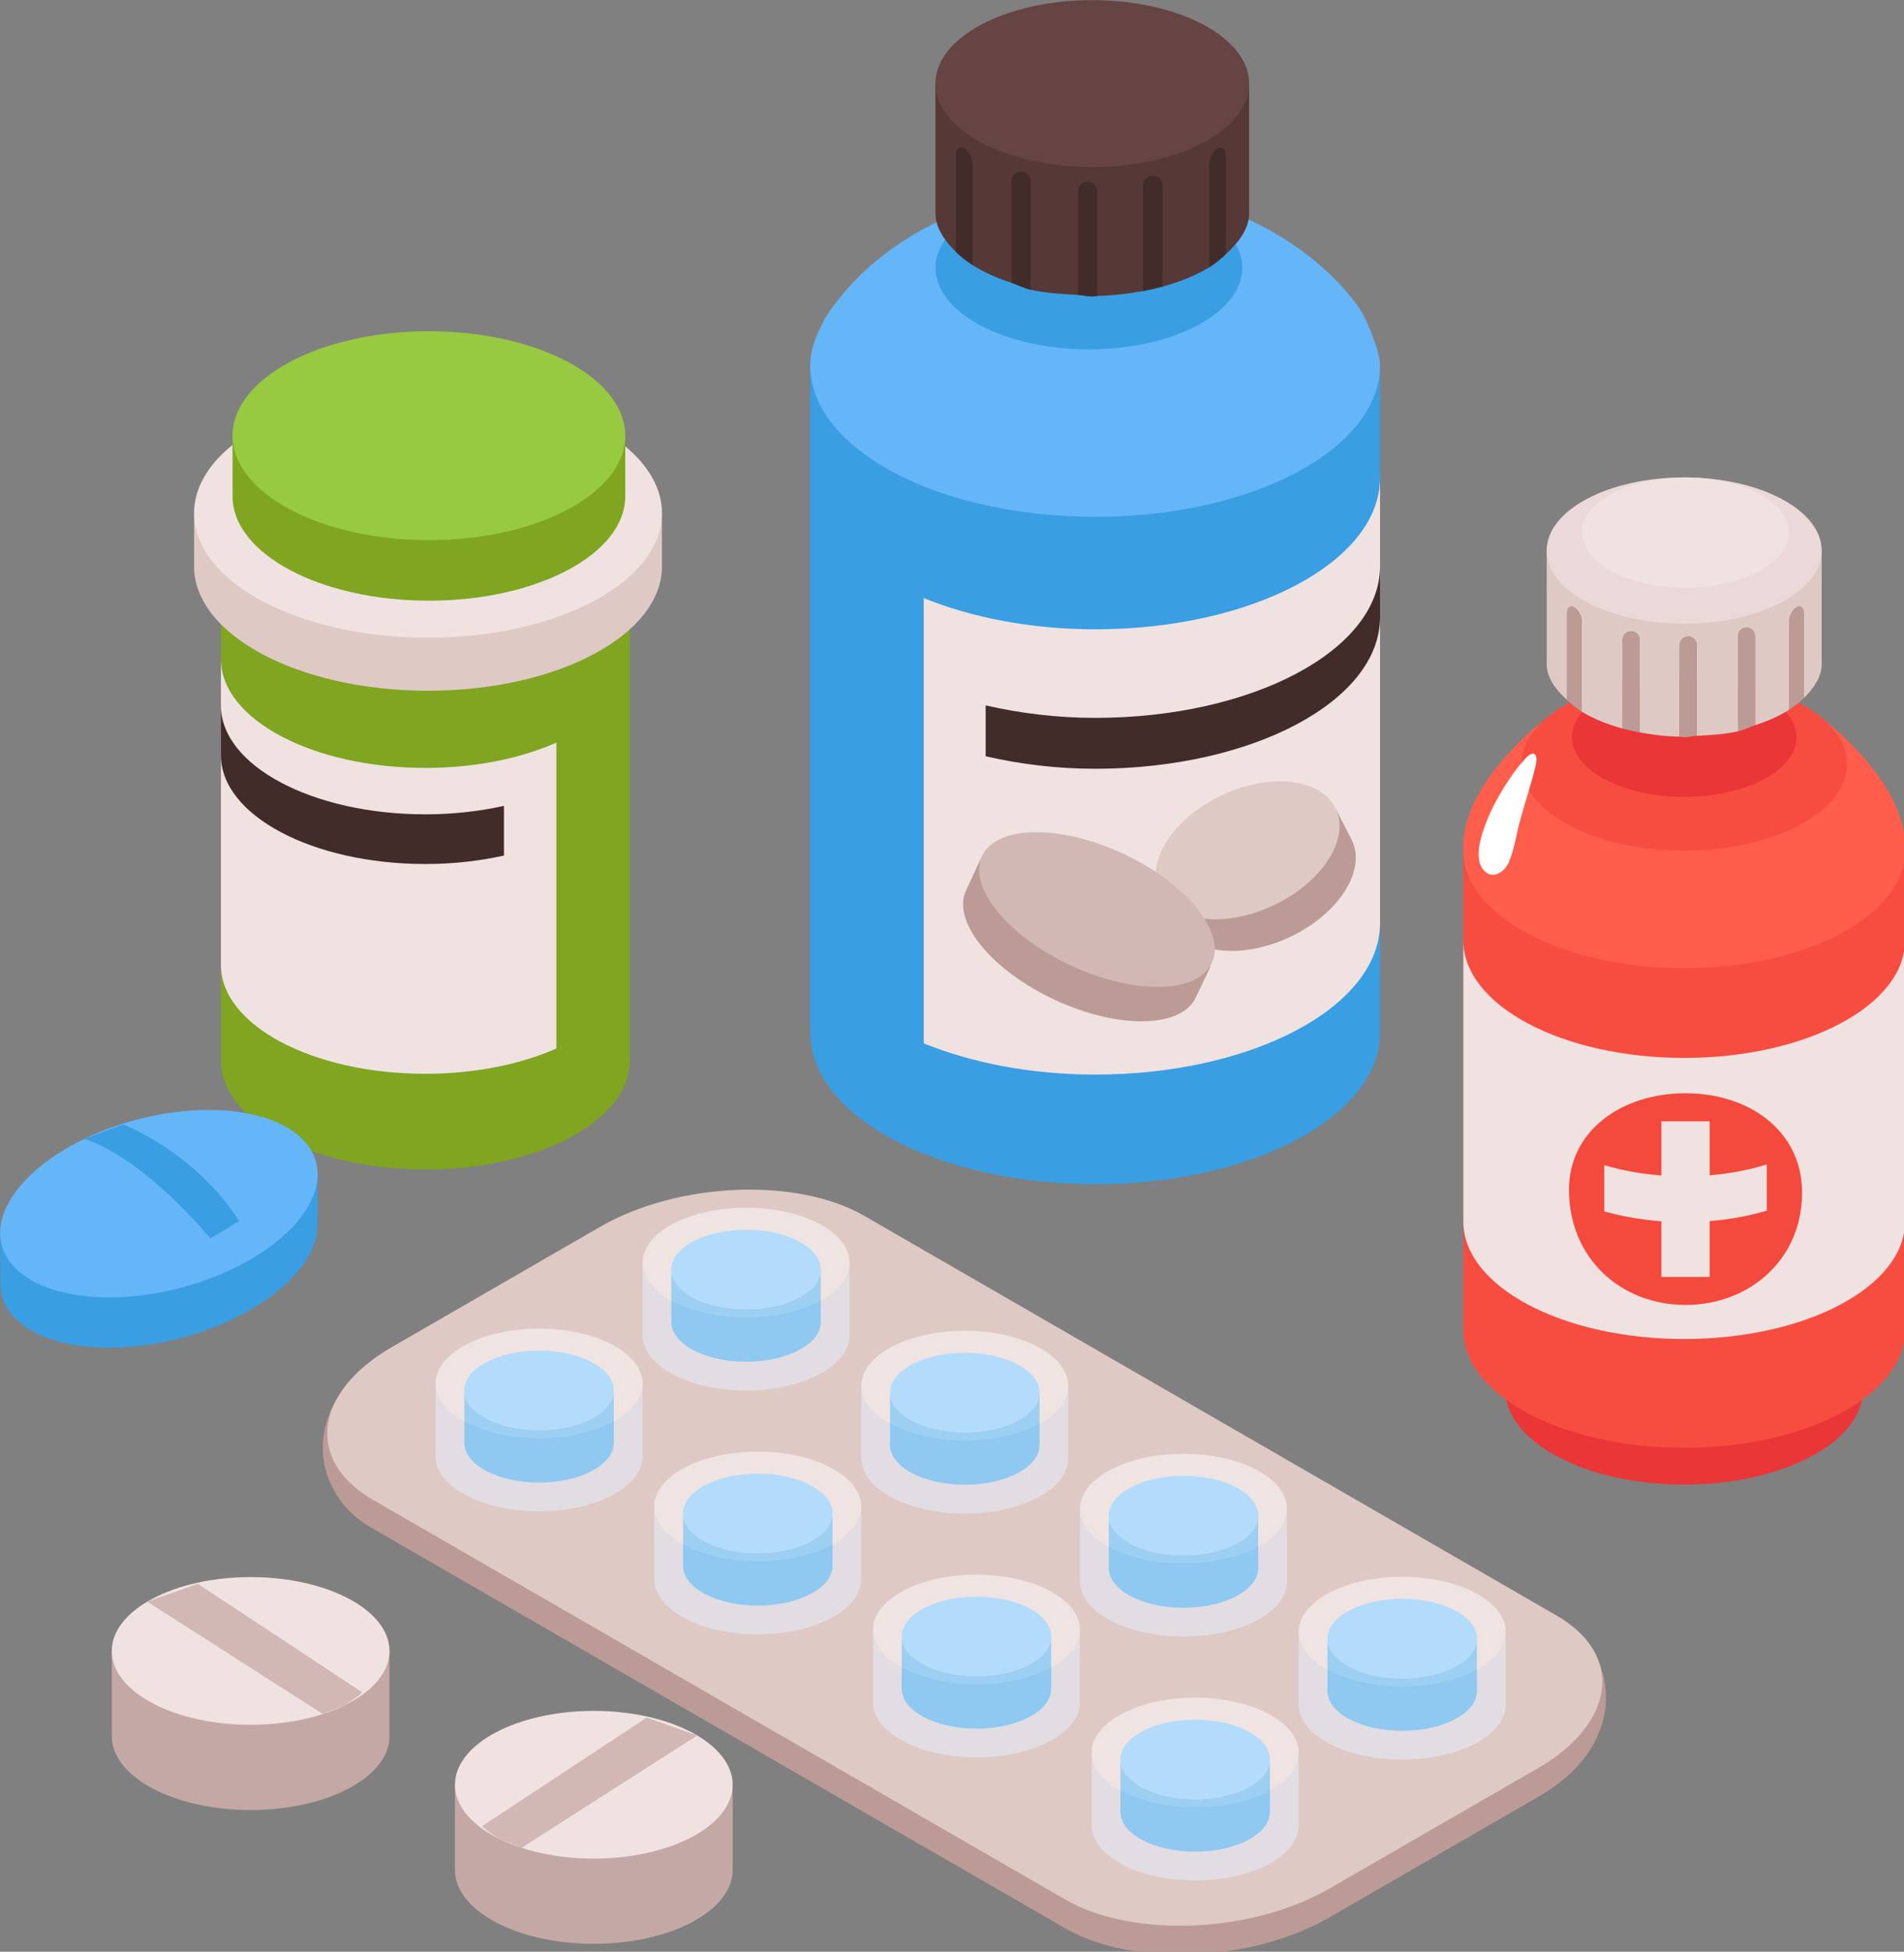 <?xml version="1.0" encoding="UTF-8" standalone="no"?>
<!-- Generator: Adobe Illustrator 27.5.0, SVG Export Plug-In . SVG Version: 6.00 Build 0)  -->

<svg
   version="1.1"
   id="Layer_1"
   x="0px"
   y="0px"
   viewBox="0 0 439 450"
   xml:space="preserve"
   sodipodi:docname="medicines.svg"
   width="439"
   height="450"
   inkscape:version="1.4 (86a8ad7, 2024-10-11)"
   xmlns:inkscape="http://www.inkscape.org/namespaces/inkscape"
   xmlns:sodipodi="http://sodipodi.sourceforge.net/DTD/sodipodi-0.dtd"
   xmlns="http://www.w3.org/2000/svg"
   xmlns:svg="http://www.w3.org/2000/svg"><rect x="0" y="0" width="439" height="450" fill="#808080" stroke="none"/><defs
   id="defs86" /><sodipodi:namedview
   id="namedview86"
   pagecolor="#505050"
   bordercolor="#eeeeee"
   borderopacity="1"
   inkscape:showpageshadow="0"
   inkscape:pageopacity="0"
   inkscape:pagecheckerboard="0"
   inkscape:deskcolor="#505050"
   inkscape:zoom="1.8511111"
   inkscape:cx="224.72989"
   inkscape:cy="268.21729"
   inkscape:window-width="1920"
   inkscape:window-height="1051"
   inkscape:window-x="-9"
   inkscape:window-y="-9"
   inkscape:window-maximized="1"
   inkscape:current-layer="Layer_1" />
<g
   id="g86"
   transform="matrix(1.367,0,0,1.367,-87.942,-82.233)">
	<g
   id="g38">
		<path
   style="fill:#bc9b96"
   d="m 332.958,338.487 -2.604,1.531 c -0.981,-0.89 -2.119,-1.731 -3.448,-2.499 L 210.127,270.097 c -11.38,-6.57 -31.443,-5.739 -44.583,1.848 l -35.132,20.284 c -2.827,1.632 -5.078,3.455 -6.81,5.367 l -2.44,-1.533 c 0,0 -5.048,7.44 -0.438,15.539 0.025,0.044 0.052,0.065 0.078,0.108 1.224,2.332 3.332,4.482 6.41,6.259 l 116.778,67.422 c 11.38,6.57 31.443,5.739 44.584,-1.848 l 35.132,-20.284 c 4.251,-2.454 7.257,-5.329 9.021,-8.315 0.028,-0.046 0.057,-0.067 0.085,-0.115 5.285,-8.997 0.146,-16.342 0.146,-16.342 z"
   id="path1" />
		<path
   style="fill:#dec9c5"
   d="M 243.99,380.53 127.211,313.108 c -11.38,-6.57 -9.939,-18.153 3.201,-25.741 l 35.132,-20.283 c 13.141,-7.587 33.204,-8.418 44.584,-1.848 l 116.779,67.422 c 11.38,6.57 9.94,18.153 -3.201,25.74 l -35.132,20.284 c -13.141,7.587 -33.204,8.418 -44.584,1.848 z"
   id="path2" />
		<g
   id="g20">
			<g
   id="g7">
				<g
   id="g4">
					<path
   style="fill:#399ee2"
   d="m 155.253,301.367 c -6.961,0 -12.604,-3.002 -12.604,-6.704 v 8.848 c 0,3.702 5.643,6.704 12.604,6.704 6.96,0 12.604,-3.002 12.604,-6.704 v -8.848 c -0.001,3.702 -5.644,6.704 -12.604,6.704 z"
   id="path3" />
					<path
   style="fill:#65b6f8"
   d="m 155.253,287.958 c -6.961,0 -12.604,3.001 -12.604,6.704 0,3.702 5.643,6.704 12.604,6.704 6.96,0 12.604,-3.002 12.604,-6.704 -0.001,-3.702 -5.644,-6.704 -12.604,-6.704 z"
   id="path4" />
				</g>
				<g
   id="g6">
					<path
   style="opacity:0.5;fill:#e6f3ff"
   d="m 155.253,302.814 c -9.642,0 -17.459,-4.159 -17.459,-9.287 v 12.256 c 0,5.128 7.817,9.287 17.459,9.287 9.642,0 17.458,-4.158 17.458,-9.287 v -12.256 c 0,5.128 -7.817,9.287 -17.458,9.287 z"
   id="path5" />
					<path
   style="opacity:0.5;fill:#ffffff"
   d="m 155.253,284.241 c -9.642,0 -17.459,4.158 -17.459,9.287 0,5.128 7.817,9.287 17.459,9.287 9.642,0 17.458,-4.159 17.458,-9.287 0,-5.13 -7.817,-9.287 -17.458,-9.287 z"
   id="path6" />
				</g>
			</g>
			<g
   id="g11">
				<g
   id="g8">
					<path
   style="fill:#399ee2"
   d="m 190.17,280.985 c -6.961,0 -12.604,-3.002 -12.604,-6.704 v 8.848 c 0,3.702 5.643,6.704 12.604,6.704 6.961,0 12.604,-3.002 12.604,-6.704 v -8.848 c 0,3.702 -5.643,6.704 -12.604,6.704 z"
   id="path7" />
					<path
   style="fill:#65b6f8"
   d="m 190.17,267.576 c -6.961,0 -12.604,3.001 -12.604,6.704 0,3.702 5.643,6.704 12.604,6.704 6.961,0 12.604,-3.002 12.604,-6.704 0,-3.703 -5.643,-6.704 -12.604,-6.704 z"
   id="path8" />
				</g>
				<g
   id="g10">
					<path
   style="opacity:0.5;fill:#e6f3ff"
   d="m 190.17,282.432 c -9.642,0 -17.459,-4.159 -17.459,-9.287 v 12.256 c 0,5.128 7.817,9.287 17.459,9.287 9.642,0 17.458,-4.158 17.458,-9.287 v -12.256 c 0,5.128 -7.817,9.287 -17.458,9.287 z"
   id="path9" />
					<path
   style="opacity:0.5;fill:#ffffff"
   d="m 190.17,263.858 c -9.642,0 -17.459,4.158 -17.459,9.287 0,5.128 7.817,9.287 17.459,9.287 9.642,0 17.458,-4.159 17.458,-9.287 0,-5.129 -7.817,-9.287 -17.458,-9.287 z"
   id="path10" />
				</g>
			</g>
			<g
   id="g15">
				<g
   id="g12">
					<path
   style="fill:#399ee2"
   d="m 192.142,322.117 c -6.961,0 -12.604,-3.002 -12.604,-6.704 v 8.848 c 0,3.702 5.643,6.704 12.604,6.704 6.961,0 12.604,-3.002 12.604,-6.704 v -8.848 c 0,3.703 -5.643,6.704 -12.604,6.704 z"
   id="path11" />
					<path
   style="fill:#65b6f8"
   d="m 192.142,308.709 c -6.961,0 -12.604,3.002 -12.604,6.704 0,3.702 5.643,6.704 12.604,6.704 6.961,0 12.604,-3.002 12.604,-6.704 0,-3.703 -5.643,-6.704 -12.604,-6.704 z"
   id="path12" />
				</g>
				<g
   id="g14">
					<path
   style="opacity:0.5;fill:#e6f3ff"
   d="m 192.142,323.565 c -9.642,0 -17.459,-4.158 -17.459,-9.287 v 12.256 c 0,5.128 7.817,9.287 17.459,9.287 9.642,0 17.458,-4.159 17.458,-9.287 v -12.256 c 0,5.128 -7.816,9.287 -17.458,9.287 z"
   id="path13" />
					<path
   style="opacity:0.5;fill:#ffffff"
   d="m 192.142,304.991 c -9.642,0 -17.459,4.157 -17.459,9.287 0,5.128 7.817,9.287 17.459,9.287 9.642,0 17.458,-4.158 17.458,-9.287 0,-5.129 -7.816,-9.287 -17.458,-9.287 z"
   id="path14" />
				</g>
			</g>
			<g
   id="g19">
				<g
   id="g16">
					<path
   style="fill:#399ee2"
   d="m 227.059,301.735 c -6.961,0 -12.604,-3.002 -12.604,-6.704 v 8.848 c 0,3.702 5.643,6.704 12.604,6.704 6.961,0 12.604,-3.002 12.604,-6.704 v -8.848 c 0,3.702 -5.643,6.704 -12.604,6.704 z"
   id="path15" />
					<path
   style="fill:#65b6f8"
   d="m 227.059,288.327 c -6.961,0 -12.604,3.002 -12.604,6.704 0,3.702 5.643,6.704 12.604,6.704 6.961,0 12.604,-3.002 12.604,-6.704 0,-3.703 -5.643,-6.704 -12.604,-6.704 z"
   id="path16" />
				</g>
				<g
   id="g18">
					<path
   style="opacity:0.5;fill:#e6f3ff"
   d="m 227.06,303.182 c -9.643,0 -17.459,-4.158 -17.459,-9.287 v 12.255 c 0,5.128 7.817,9.287 17.459,9.287 9.641,0 17.458,-4.159 17.458,-9.287 v -12.255 c 0,5.129 -7.817,9.287 -17.458,9.287 z"
   id="path17" />
					<path
   style="opacity:0.5;fill:#ffffff"
   d="m 227.06,284.609 c -9.643,0 -17.459,4.157 -17.459,9.287 0,5.128 7.817,9.287 17.459,9.287 9.641,0 17.458,-4.158 17.458,-9.287 0,-5.129 -7.817,-9.287 -17.458,-9.287 z"
   id="path18" />
				</g>
			</g>
		</g>
		<g
   id="g37">
			<g
   id="g24">
				<g
   id="g21">
					<path
   style="fill:#399ee2"
   d="m 229.031,342.868 c -6.961,0 -12.604,-3.002 -12.604,-6.704 v 8.848 c 0,3.702 5.643,6.704 12.604,6.704 6.961,0 12.604,-3.002 12.604,-6.704 v -8.848 c 0,3.702 -5.643,6.704 -12.604,6.704 z"
   id="path20" />
					<path
   style="fill:#65b6f8"
   d="m 229.031,329.46 c -6.961,0 -12.604,3.002 -12.604,6.704 0,3.702 5.643,6.704 12.604,6.704 6.961,0 12.604,-3.002 12.604,-6.704 0,-3.703 -5.643,-6.704 -12.604,-6.704 z"
   id="path21" />
				</g>
				<g
   id="g23">
					<path
   style="opacity:0.5;fill:#e6f3ff"
   d="m 229.032,344.315 c -9.643,0 -17.459,-4.158 -17.459,-9.287 v 12.256 c 0,5.128 7.817,9.287 17.459,9.287 9.641,0 17.458,-4.159 17.458,-9.287 v -12.256 c 0,5.129 -7.817,9.287 -17.458,9.287 z"
   id="path22" />
					<path
   style="opacity:0.5;fill:#ffffff"
   d="m 229.032,325.742 c -9.643,0 -17.459,4.158 -17.459,9.287 0,5.128 7.817,9.287 17.459,9.287 9.641,0 17.458,-4.158 17.458,-9.287 0,-5.129 -7.817,-9.287 -17.458,-9.287 z"
   id="path23" />
				</g>
			</g>
			<g
   id="g28">
				<g
   id="g25">
					<path
   style="fill:#399ee2"
   d="m 263.949,322.486 c -6.961,0 -12.604,-3.002 -12.604,-6.704 v 8.848 c 0,3.702 5.643,6.704 12.604,6.704 6.961,0 12.604,-3.002 12.604,-6.704 v -8.848 c 0,3.702 -5.644,6.704 -12.604,6.704 z"
   id="path24" />
					<path
   style="fill:#65b6f8"
   d="m 263.949,309.077 c -6.961,0 -12.604,3.002 -12.604,6.704 0,3.702 5.643,6.704 12.604,6.704 6.961,0 12.604,-3.002 12.604,-6.704 0,-3.702 -5.644,-6.704 -12.604,-6.704 z"
   id="path25" />
				</g>
				<g
   id="g27">
					<path
   style="opacity:0.5;fill:#e6f3ff"
   d="m 263.949,323.933 c -9.643,0 -17.459,-4.158 -17.459,-9.287 v 12.256 c 0,5.128 7.817,9.287 17.459,9.287 9.641,0 17.458,-4.159 17.458,-9.287 v -12.256 c 0,5.129 -7.817,9.287 -17.458,9.287 z"
   id="path26" />
					<path
   style="opacity:0.5;fill:#ffffff"
   d="m 263.949,305.36 c -9.643,0 -17.459,4.158 -17.459,9.287 0,5.128 7.817,9.287 17.459,9.287 9.641,0 17.458,-4.158 17.458,-9.287 0,-5.13 -7.817,-9.287 -17.458,-9.287 z"
   id="path27" />
				</g>
			</g>
			<g
   id="g32">
				<g
   id="g29">
					<path
   style="fill:#399ee2"
   d="m 265.921,363.619 c -6.961,0 -12.604,-3.002 -12.604,-6.704 v 8.848 c 0,3.702 5.643,6.704 12.604,6.704 6.961,0 12.604,-3.002 12.604,-6.704 v -8.848 c 0,3.702 -5.643,6.704 -12.604,6.704 z"
   id="path28" />
					<path
   style="fill:#65b6f8"
   d="m 265.921,350.21 c -6.961,0 -12.604,3.001 -12.604,6.704 0,3.702 5.643,6.704 12.604,6.704 6.961,0 12.604,-3.002 12.604,-6.704 0,-3.702 -5.643,-6.704 -12.604,-6.704 z"
   id="path29" />
				</g>
				<g
   id="g31">
					<path
   style="opacity:0.5;fill:#e6f3ff"
   d="m 265.921,365.066 c -9.643,0 -17.459,-4.159 -17.459,-9.287 v 12.256 c 0,5.128 7.817,9.287 17.459,9.287 9.641,0 17.458,-4.158 17.458,-9.287 v -12.256 c 0,5.129 -7.816,9.287 -17.458,9.287 z"
   id="path30" />
					<path
   style="opacity:0.5;fill:#ffffff"
   d="m 265.921,346.493 c -9.643,0 -17.459,4.158 -17.459,9.287 0,5.128 7.817,9.287 17.459,9.287 9.641,0 17.458,-4.159 17.458,-9.287 0,-5.13 -7.816,-9.287 -17.458,-9.287 z"
   id="path31" />
				</g>
			</g>
			<g
   id="g36">
				<g
   id="g33">
					<path
   style="fill:#399ee2"
   d="m 300.838,343.237 c -6.961,0 -12.604,-3.002 -12.604,-6.704 v 8.848 c 0,3.702 5.643,6.704 12.604,6.704 6.961,0 12.604,-3.002 12.604,-6.704 v -8.848 c 0,3.702 -5.643,6.704 -12.604,6.704 z"
   id="path32" />
					<path
   style="fill:#65b6f8"
   d="m 300.838,329.828 c -6.961,0 -12.604,3.001 -12.604,6.704 0,3.702 5.643,6.704 12.604,6.704 6.961,0 12.604,-3.002 12.604,-6.704 0,-3.703 -5.643,-6.704 -12.604,-6.704 z"
   id="path33" />
				</g>
				<g
   id="g35">
					<path
   style="opacity:0.5;fill:#e6f3ff"
   d="m 300.839,344.684 c -9.643,0 -17.459,-4.159 -17.459,-9.287 v 12.256 c 0,5.128 7.817,9.286 17.459,9.286 9.641,0 17.458,-4.158 17.458,-9.286 v -12.256 c 0,5.128 -7.817,9.287 -17.458,9.287 z"
   id="path34" />
					<path
   style="opacity:0.5;fill:#ffffff"
   d="m 300.839,326.111 c -9.643,0 -17.459,4.158 -17.459,9.287 0,5.128 7.817,9.287 17.459,9.287 9.641,0 17.458,-4.159 17.458,-9.287 0,-5.13 -7.817,-9.287 -17.458,-9.287 z"
   id="path35" />
				</g>
			</g>
		</g>
	</g>
	<g
   id="g53">
		<path
   style="fill:#ea3636"
   d="m 348.398,278.453 c -16.665,0 -30.175,7.186 -30.175,16.051 0,8.865 13.51,16.051 30.175,16.051 16.665,0 30.175,-7.186 30.175,-16.051 0,-8.865 -13.509,-16.051 -30.175,-16.051 z"
   id="path38" />
		<path
   style="fill:#f74d41"
   d="m 311.15,203.632 v 80.903 c 0,10.943 16.677,19.813 37.248,19.813 20.571,0 37.248,-8.87 37.248,-19.813 v -80.903 z"
   id="path39" />
		<path
   style="fill:#efe2e1"
   d="m 348.398,238.592 c -20.571,0 -37.248,-8.87 -37.248,-19.812 v 47.408 c 0,10.942 16.676,19.812 37.248,19.812 20.572,0 37.248,-8.87 37.248,-19.812 V 218.78 c 10e-4,10.942 -16.676,19.812 -37.248,19.812 z"
   id="path40" />
		<path
   style="fill:#ff5e4c"
   d="m 385.647,202.809 c 0,-10.856 -13.583,-21.164 -13.583,-21.164 l -4.906,4.961 c -5.528,-1.727 -11.885,-2.787 -18.759,-2.787 -6.874,0 -13.231,1.061 -18.758,2.787 l -4.906,-4.961 c 0,0 -13.583,10.308 -13.583,21.164 0,0.102 0,0.621 0,0.822 0,10.943 16.676,19.814 37.248,19.814 20.572,0 37.248,-8.871 37.248,-19.814 -0.001,-0.201 -0.001,-0.719 -0.001,-0.822 z"
   id="path41" />
		<path
   style="fill:#f74d41"
   d="m 348.398,174.424 c -15.163,0 -27.454,6.539 -27.454,14.604 0,8.065 12.292,14.604 27.454,14.604 15.163,0 27.455,-6.538 27.455,-14.604 0,-8.065 -12.292,-14.604 -27.455,-14.604 z"
   id="path42" />
		<ellipse
   style="fill:#ea3636"
   cx="348.398"
   cy="184.494"
   rx="18.931"
   ry="10.07"
   id="ellipse42" />
		<g
   id="g48">
			<path
   style="fill:#dec9c5"
   d="m 325.206,153.019 v 19.138 c 0,2.258 1.451,4.258 3.442,6.079 v -14.691 c 0,-0.911 0.559,-1.333 1.242,-0.938 0.682,0.394 1.241,1.462 1.241,2.372 v 15.217 c 1.937,1.177 4.241,2.125 6.887,2.844 v -14.984 c 0,-0.788 0.645,-1.433 1.433,-1.433 0.789,0 1.434,0.645 1.434,1.433 v 15.631 c 2.144,0.396 4.381,0.682 6.759,0.726 v -15.469 c 0,-0.788 0.645,-1.433 1.435,-1.433 0.789,0 1.434,0.645 1.434,1.433 v 15.323 c 2.414,-0.122 4.822,-0.276 6.964,-0.761 v -16.063 c 0,-0.79 0.646,-1.435 1.435,-1.435 0.789,0 1.434,0.645 1.434,1.435 v 15.036 c 2.19,-0.721 4.117,-1.559 5.742,-2.614 V 164.98 c 0,-0.91 0.559,-1.977 1.242,-2.372 0.682,-0.394 1.241,0.028 1.241,0.938 v 14.359 c 1.761,-1.74 3.02,-3.633 3.02,-5.747 V 153.02 h -46.385 z"
   id="path43" />
			<path
   style="fill:#bc9b96"
   d="m 349.08,167.51 c -0.789,0 -1.435,0.645 -1.435,1.433 v 15.469 c 0.265,0.004 0.486,0.081 0.753,0.081 0.75,0 1.384,-0.19 2.116,-0.227 v -15.323 c 0,-0.788 -0.645,-1.433 -1.434,-1.433 z"
   id="path44" />
			<path
   style="fill:#bc9b96"
   d="m 339.452,166.623 c -0.788,0 -1.433,0.645 -1.433,1.433 v 14.984 c 0.937,0.254 1.862,0.461 2.867,0.647 v -15.631 c 0,-0.788 -0.645,-1.433 -1.434,-1.433 z"
   id="path45" />
			<path
   style="fill:#bc9b96"
   d="m 358.912,166.007 c -0.788,0 -1.435,0.645 -1.435,1.435 v 16.063 c 1.078,-0.244 1.882,-0.702 2.868,-1.028 v -15.036 c 0,-0.789 -0.644,-1.434 -1.433,-1.434 z"
   id="path46" />
			<path
   style="fill:#bc9b96"
   d="m 367.329,162.607 c -0.683,0.394 -1.242,1.462 -1.242,2.372 v 14.885 c 0.941,-0.611 1.773,-1.26 2.483,-1.959 v -14.359 c 0.001,-0.912 -0.558,-1.334 -1.241,-0.939 z"
   id="path47" />
			<path
   style="fill:#bc9b96"
   d="m 329.891,162.607 c -0.683,-0.394 -1.242,0.028 -1.242,0.938 v 14.691 c 0.75,0.685 1.506,1.366 2.483,1.96 v -15.217 c 0,-0.91 -0.559,-1.978 -1.241,-2.372 z"
   id="path48" />
		</g>
		<path
   style="fill:#ead9d8"
   d="m 348.398,140.682 c -12.809,0 -23.193,5.523 -23.193,12.337 0,6.813 10.384,12.337 23.193,12.337 12.809,0 23.193,-5.523 23.193,-12.337 0,-6.813 -10.383,-12.337 -23.193,-12.337 z"
   id="path49" />
		<path
   style="fill:#efe2e1"
   d="m 348.609,140.682 c -9.652,0 -17.478,4.162 -17.478,9.297 0,5.135 7.825,9.297 17.478,9.297 9.653,0 17.478,-4.162 17.478,-9.297 0,-5.134 -7.825,-9.297 -17.478,-9.297 z"
   id="path50" />
		<path
   style="fill:#ffffff"
   d="m 321.638,188.08 c -2.753,2.948 -5.222,7.404 -6.187,9.696 -0.938,2.229 -2.747,6.786 -0.955,9.04 1.47,1.85 3.537,0.503 4.3,-1.199 0.922,-2.053 1.249,-4.527 1.825,-6.709 0.743,-2.814 2.156,-7.038 2.778,-9.881 0.309,-1.408 -0.203,-2.616 -1.761,-0.947 z"
   id="path51" />
		<path
   style="fill:#f44a3d"
   d="m 368.273,260.803 c 0.294,11.634 -8.799,19.451 -19.654,19.451 -10.854,0 -19.654,-7.818 -19.654,-19.451 0,-9.86 8.799,-16.253 19.654,-16.253 10.855,10e-4 19.405,6.397 19.654,16.253 z"
   id="path52" />
		<path
   style="fill:#efe2e1"
   d="m 360.911,256.962 c -2.602,0.727 -5.382,1.191 -8.215,1.432 v -9.111 h -8.146 v 9.139 c -2.825,-0.22 -5.607,-0.659 -8.228,-1.359 l -1.401,-0.374 v 7.774 l 0.827,0.222 c 2.813,0.752 5.765,1.228 8.803,1.453 v 9.385 h 8.146 v -9.416 c 3.053,-0.248 6.01,-0.747 8.816,-1.53 l 0.814,-0.227 v -7.781 z"
   id="path53" />
	</g>
	<g
   id="g70">
		<g
   id="g54">
			<path
   style="fill:#399ee2"
   d="M 297.097,122.247 V 234.33 c 0,14.117 -21.514,25.56 -48.053,25.56 -26.539,0 -48.053,-11.444 -48.053,-25.56 V 121.768 Z"
   id="path54" />
		</g>
		<g
   id="g55">
			<path
   style="fill:#efe2e1"
   d="m 220.129,161.032 c 8.065,3.257 18.007,5.264 28.914,5.264 26.539,0 48.054,-11.444 48.054,-25.56 v 75.105 c 0,14.117 -21.514,25.56 -48.054,25.56 -10.908,0 -20.849,-2.006 -28.914,-5.264 z"
   id="path55" />
		</g>
		<path
   style="fill:#422c2a"
   d="m 230.584,179.131 c 5.689,1.301 11.863,2.105 18.459,2.105 26.54,0 48.054,-11.444 48.054,-25.56 v 8.584 c 0,14.116 -21.514,25.56 -48.054,25.56 -6.596,0 -12.77,-0.805 -18.459,-2.105 z"
   id="path56" />
		<path
   style="fill:#65b6f8"
   d="m 203.097,114.68 -0.052,-0.022 c 0,0 0.441,-0.863 1.34,-2.183 0.254,-0.347 0.484,-0.693 0.765,-1.032 3.46,-4.687 11.695,-13.365 27.927,-17.843 5.622,-1.55 8.834,-0.102 10.536,2.9 1.806,-0.11 3.571,-0.292 5.431,-0.292 1.901,0 3.706,0.183 5.548,0.298 1.702,-3.008 4.915,-4.458 10.543,-2.906 16.965,4.679 25.3,14.033 28.464,18.53 1.094,1.555 3.498,7.177 3.498,9.638 0,14.118 -21.514,25.562 -48.053,25.562 -26.54,0 -48.054,-11.444 -48.054,-25.562 0.001,-2.476 0.871,-4.823 2.107,-7.088 z"
   id="path57" />
		<path
   style="fill:#399ee2"
   d="m 247.999,91.563 c 14.284,0 25.863,6.16 25.863,13.758 0,7.598 -11.579,13.757 -25.863,13.757 -14.284,0 -25.863,-6.16 -25.863,-13.757 -0.001,-7.598 11.579,-13.758 25.863,-13.758 z"
   id="path58" />
		<g
   id="g65">
			<path
   style="fill:#563937"
   d="m 275.023,74.25 v 21.832 c 0,2.576 -1.655,4.858 -3.927,6.935 -0.856,0.782 -1.718,1.558 -2.833,2.236 -2.21,1.343 -4.838,2.425 -7.857,3.244 -1.069,0.29 -2.124,0.527 -3.271,0.739 -2.447,0.452 -4.998,0.778 -7.712,0.828 -0.302,0.005 -0.554,0.092 -0.858,0.092 -0.856,0 -1.579,-0.217 -2.413,-0.26 -2.755,-0.139 -5.502,-0.315 -7.945,-0.868 -1.229,-0.279 -2.147,-0.801 -3.272,-1.172 -2.498,-0.822 -4.696,-1.779 -6.55,-2.983 -1.074,-0.697 -2.024,-1.438 -2.833,-2.236 -2.009,-1.984 -3.445,-4.145 -3.445,-6.556 V 74.25 Z"
   id="path59" />
			<g
   id="g64">
				<path
   style="fill:#422c2a"
   d="m 247.787,90.781 c 0.901,0 1.636,0.736 1.636,1.635 v 17.647 c -0.302,0.005 -0.554,0.092 -0.858,0.092 -0.856,0 -1.579,-0.217 -2.413,-0.259 v -17.48 c 0,-0.899 0.736,-1.635 1.635,-1.635 z"
   id="path60" />
				<path
   style="fill:#422c2a"
   d="m 258.77,89.769 c 0.9,0 1.636,0.736 1.636,1.636 v 17.093 c -1.069,0.29 -2.124,0.527 -3.271,0.739 V 91.405 c 0,-0.9 0.736,-1.636 1.635,-1.636 z"
   id="path61" />
				<path
   style="fill:#422c2a"
   d="m 236.571,89.067 c 0.9,0 1.636,0.736 1.636,1.636 v 18.326 c -1.229,-0.279 -2.147,-0.801 -3.272,-1.172 V 90.703 c 0,-0.9 0.736,-1.636 1.636,-1.636 z"
   id="path62" />
				<path
   style="fill:#422c2a"
   d="m 226.968,85.188 c 0.78,0.45 1.417,1.668 1.417,2.706 v 16.98 c -1.074,-0.697 -2.023,-1.438 -2.833,-2.236 v -16.38 c 0,-1.039 0.637,-1.52 1.416,-1.07 z"
   id="path63" />
				<path
   style="fill:#422c2a"
   d="m 269.679,85.188 c 0.779,-0.45 1.417,0.032 1.417,1.07 v 16.76 c -0.856,0.782 -1.718,1.558 -2.833,2.236 v -17.36 c 0,-1.038 0.638,-2.257 1.416,-2.706 z"
   id="path64" />
			</g>
			<path
   style="fill:#664444"
   d="m 248.565,60.176 c 14.613,0 26.458,6.301 26.458,14.074 0,7.773 -11.846,14.074 -26.458,14.074 -14.613,0 -26.459,-6.301 -26.459,-14.074 0,-7.773 11.846,-14.074 26.459,-14.074 z"
   id="path65" />
		</g>
		<g
   id="g67">
			<path
   style="fill:#bc9b96"
   d="m 273.135,199.648 c 6.369,-3.005 16.492,-3.084 16.492,-3.084 l 2.744,5.351 c 2.418,5.124 -2.275,12.416 -10.48,16.288 -8.039,3.793 -16.431,2.87 -19.043,-1.986 l -2.936,-5.632 c -10e-4,0 6.854,-7.932 13.223,-10.937 z"
   id="path66" />
			<path
   style="fill:#dec9c5"
   d="m 279.147,212.852 c 8.205,-3.872 12.897,-11.164 10.48,-16.288 -2.418,-5.124 -11.03,-6.139 -19.235,-2.267 -8.206,3.872 -12.898,11.164 -10.48,16.288 2.417,5.124 11.029,6.139 19.235,2.267 z"
   id="path67" />
		</g>
		<g
   id="g69">
			<path
   style="fill:#bc9b96"
   d="m 234.022,206.52 c 4.584,-0.588 10.764,0.505 17.014,3.412 6.731,3.131 11.872,7.558 14.166,11.71 l 3.278,1.59 -2.454,5.15 c -2.424,5.211 -13.066,5.401 -23.768,0.422 -10.702,-4.979 -17.414,-13.239 -14.99,-18.451 l 2.698,-5.801 z"
   id="path68" />
			<path
   style="fill:#d1b8b4"
   d="m 244.956,223.004 c 10.702,4.979 21.344,4.79 23.768,-0.422 2.424,-5.211 -4.287,-13.472 -14.99,-18.45 -10.702,-4.978 -21.344,-4.789 -23.768,0.422 -2.424,5.211 4.287,13.471 14.99,18.45 z"
   id="path69" />
		</g>
	</g>
	<g
   id="g73">
		<path
   style="fill:#c4a8a5"
   d="m 122.148,343.684 c -4.137,-1.957 -9.571,-3.156 -15.543,-3.156 -5.972,0 -11.406,1.199 -15.543,3.156 l -7.878,-5.071 v 14.373 c 0,6.881 10.486,12.458 23.421,12.458 12.936,0 23.422,-5.578 23.422,-12.458 v -14.373 z"
   id="path70" />
		<g
   id="g71">
			<path
   style="fill:#efe2e1"
   d="m 106.605,326.155 c -12.935,0 -23.421,5.578 -23.421,12.459 0,6.88 10.486,12.458 23.421,12.458 12.936,0 23.422,-5.578 23.422,-12.458 0,-6.881 -10.487,-12.459 -23.422,-12.459 z"
   id="path71" />
		</g>
		<g
   id="g72">
			<path
   style="fill:#d1b8b4"
   d="m 97.687,327.287 -8.511,3.013 29.603,18.953 3.708,-1.491 c 0,0 3.191,-2.017 2.861,-2.228 -0.329,-0.21 -27.661,-18.247 -27.661,-18.247 z"
   id="path72" />
		</g>
	</g>
	<g
   id="g76">
		<path
   style="fill:#c4a8a5"
   d="m 148.944,366.251 c 4.137,-1.957 9.57,-3.157 15.543,-3.157 5.973,0 11.406,1.199 15.543,3.157 l 7.878,-5.071 v 14.373 c 0,6.88 -10.486,12.458 -23.421,12.458 -12.936,0 -23.422,-5.578 -23.422,-12.458 V 361.18 Z"
   id="path73" />
		<g
   id="g74">
			<path
   style="fill:#efe2e1"
   d="m 164.488,348.721 c 12.935,0 23.421,5.578 23.421,12.458 0,6.88 -10.486,12.458 -23.421,12.458 -12.936,0 -23.422,-5.578 -23.422,-12.458 0,-6.88 10.486,-12.458 23.422,-12.458 z"
   id="path74" />
		</g>
		<g
   id="g75">
			<path
   style="fill:#d1b8b4"
   d="m 173.405,349.854 8.511,3.013 -29.604,18.953 -3.708,-1.491 c 0,0 -3.19,-2.017 -2.861,-2.228 0.33,-0.21 27.662,-18.247 27.662,-18.247 z"
   id="path75" />
		</g>
	</g>
	<g
   id="g82">
		<path
   style="fill:#7fa521"
   d="m 101.596,158.652 v 80.417 c 0,10.128 15.436,18.339 34.477,18.339 19.041,0 34.477,-8.211 34.477,-18.339 v -80.76 z"
   id="path76" />
		<g
   id="g78">
			<g
   id="g77">
				<path
   style="fill:#efe2e1"
   d="m 101.596,171.335 v 51.593 c 0,10.128 15.436,18.339 34.477,18.339 8.415,0 16.119,-1.608 22.105,-4.271 v -51.593 c -5.986,2.664 -13.69,4.272 -22.105,4.272 -19.041,-0.001 -34.477,-8.211 -34.477,-18.34 z"
   id="path77" />
			</g>
		</g>
		<path
   style="fill:#422c2a"
   d="m 149.333,196.078 c -4.085,0.909 -8.554,1.427 -13.26,1.427 -19.041,0 -34.477,-8.211 -34.477,-18.339 v 8.38 c 0,10.129 15.436,18.339 34.477,18.339 4.706,0 9.175,-0.518 13.26,-1.427 z"
   id="path78" />
		<path
   style="fill:#dec9c5"
   d="m 167.508,142.699 c -7.226,-4.876 -18.405,-8.017 -30.983,-8.017 -7.58,0 -14.635,1.157 -20.647,3.127 l -3.267,-0.309 -15.546,9.231 v 8.942 c 0,11.592 17.667,20.99 39.46,20.99 21.794,0 39.461,-9.398 39.461,-20.99 v -8.942 z"
   id="path79" />
		<path
   style="fill:#efe2e1"
   d="m 136.525,125.74 c -21.793,0 -39.46,9.397 -39.46,20.99 0,11.592 17.667,20.99 39.46,20.99 21.794,0 39.461,-9.398 39.461,-20.99 0,-11.592 -17.667,-20.99 -39.461,-20.99 z"
   id="path80" />
		<path
   style="fill:#7fa521"
   d="m 162.675,132.967 c -6.064,-4.092 -15.445,-6.728 -26.002,-6.728 -6.361,0 -12.282,0.971 -17.327,2.624 l -2.742,-0.26 -13.046,5.038 v 10.213 c 0,9.728 14.826,17.615 33.115,17.615 18.29,0 33.117,-7.887 33.117,-17.615 v -10.213 z"
   id="path81" />
		<path
   style="fill:#97c941"
   d="m 136.674,116.025 c -18.289,0 -33.116,7.886 -33.116,17.616 0,9.728 14.826,17.615 33.116,17.615 18.29,0 33.117,-7.887 33.117,-17.615 -0.001,-9.73 -14.827,-17.616 -33.117,-17.616 z"
   id="path82" />
	</g>
	<g
   id="g85">
		<path
   style="fill:#399ee2"
   d="m 64.354,269.049 3.744,-0.754 c 2.422,-2.754 5.946,-5.384 10.47,-7.568 9.41,-4.542 20.458,-5.922 28.492,-4.079 1.782,0.409 3.392,0.995 4.828,1.722 l 6.003,0.188 c 0,0 0.025,7.916 -0.012,8.606 -0.28,5.261 -5.386,11.184 -14.182,15.43 -13.057,6.303 -29.267,6.517 -36.207,0.479 -2.325,-2.023 -3.286,-4.496 -3.082,-7.122 z"
   id="path83" />
		<path
   style="fill:#65b6f8"
   d="m 78.568,252.241 c -13.057,6.303 -18.017,16.308 -11.077,22.346 6.939,6.039 23.15,5.825 36.207,-0.478 13.057,-6.303 18.017,-16.308 11.077,-22.346 -6.94,-6.039 -23.151,-5.825 -36.207,0.478 z"
   id="path84" />
		<path
   style="fill:#399ee2"
   d="m 85.12,249.781 c 13.804,6.076 19.522,16.336 19.522,16.336 l -4.806,2.932 c 0,0 -10.752,-13.251 -21.269,-16.808 z"
   id="path85" />
	</g>
</g>
</svg>
